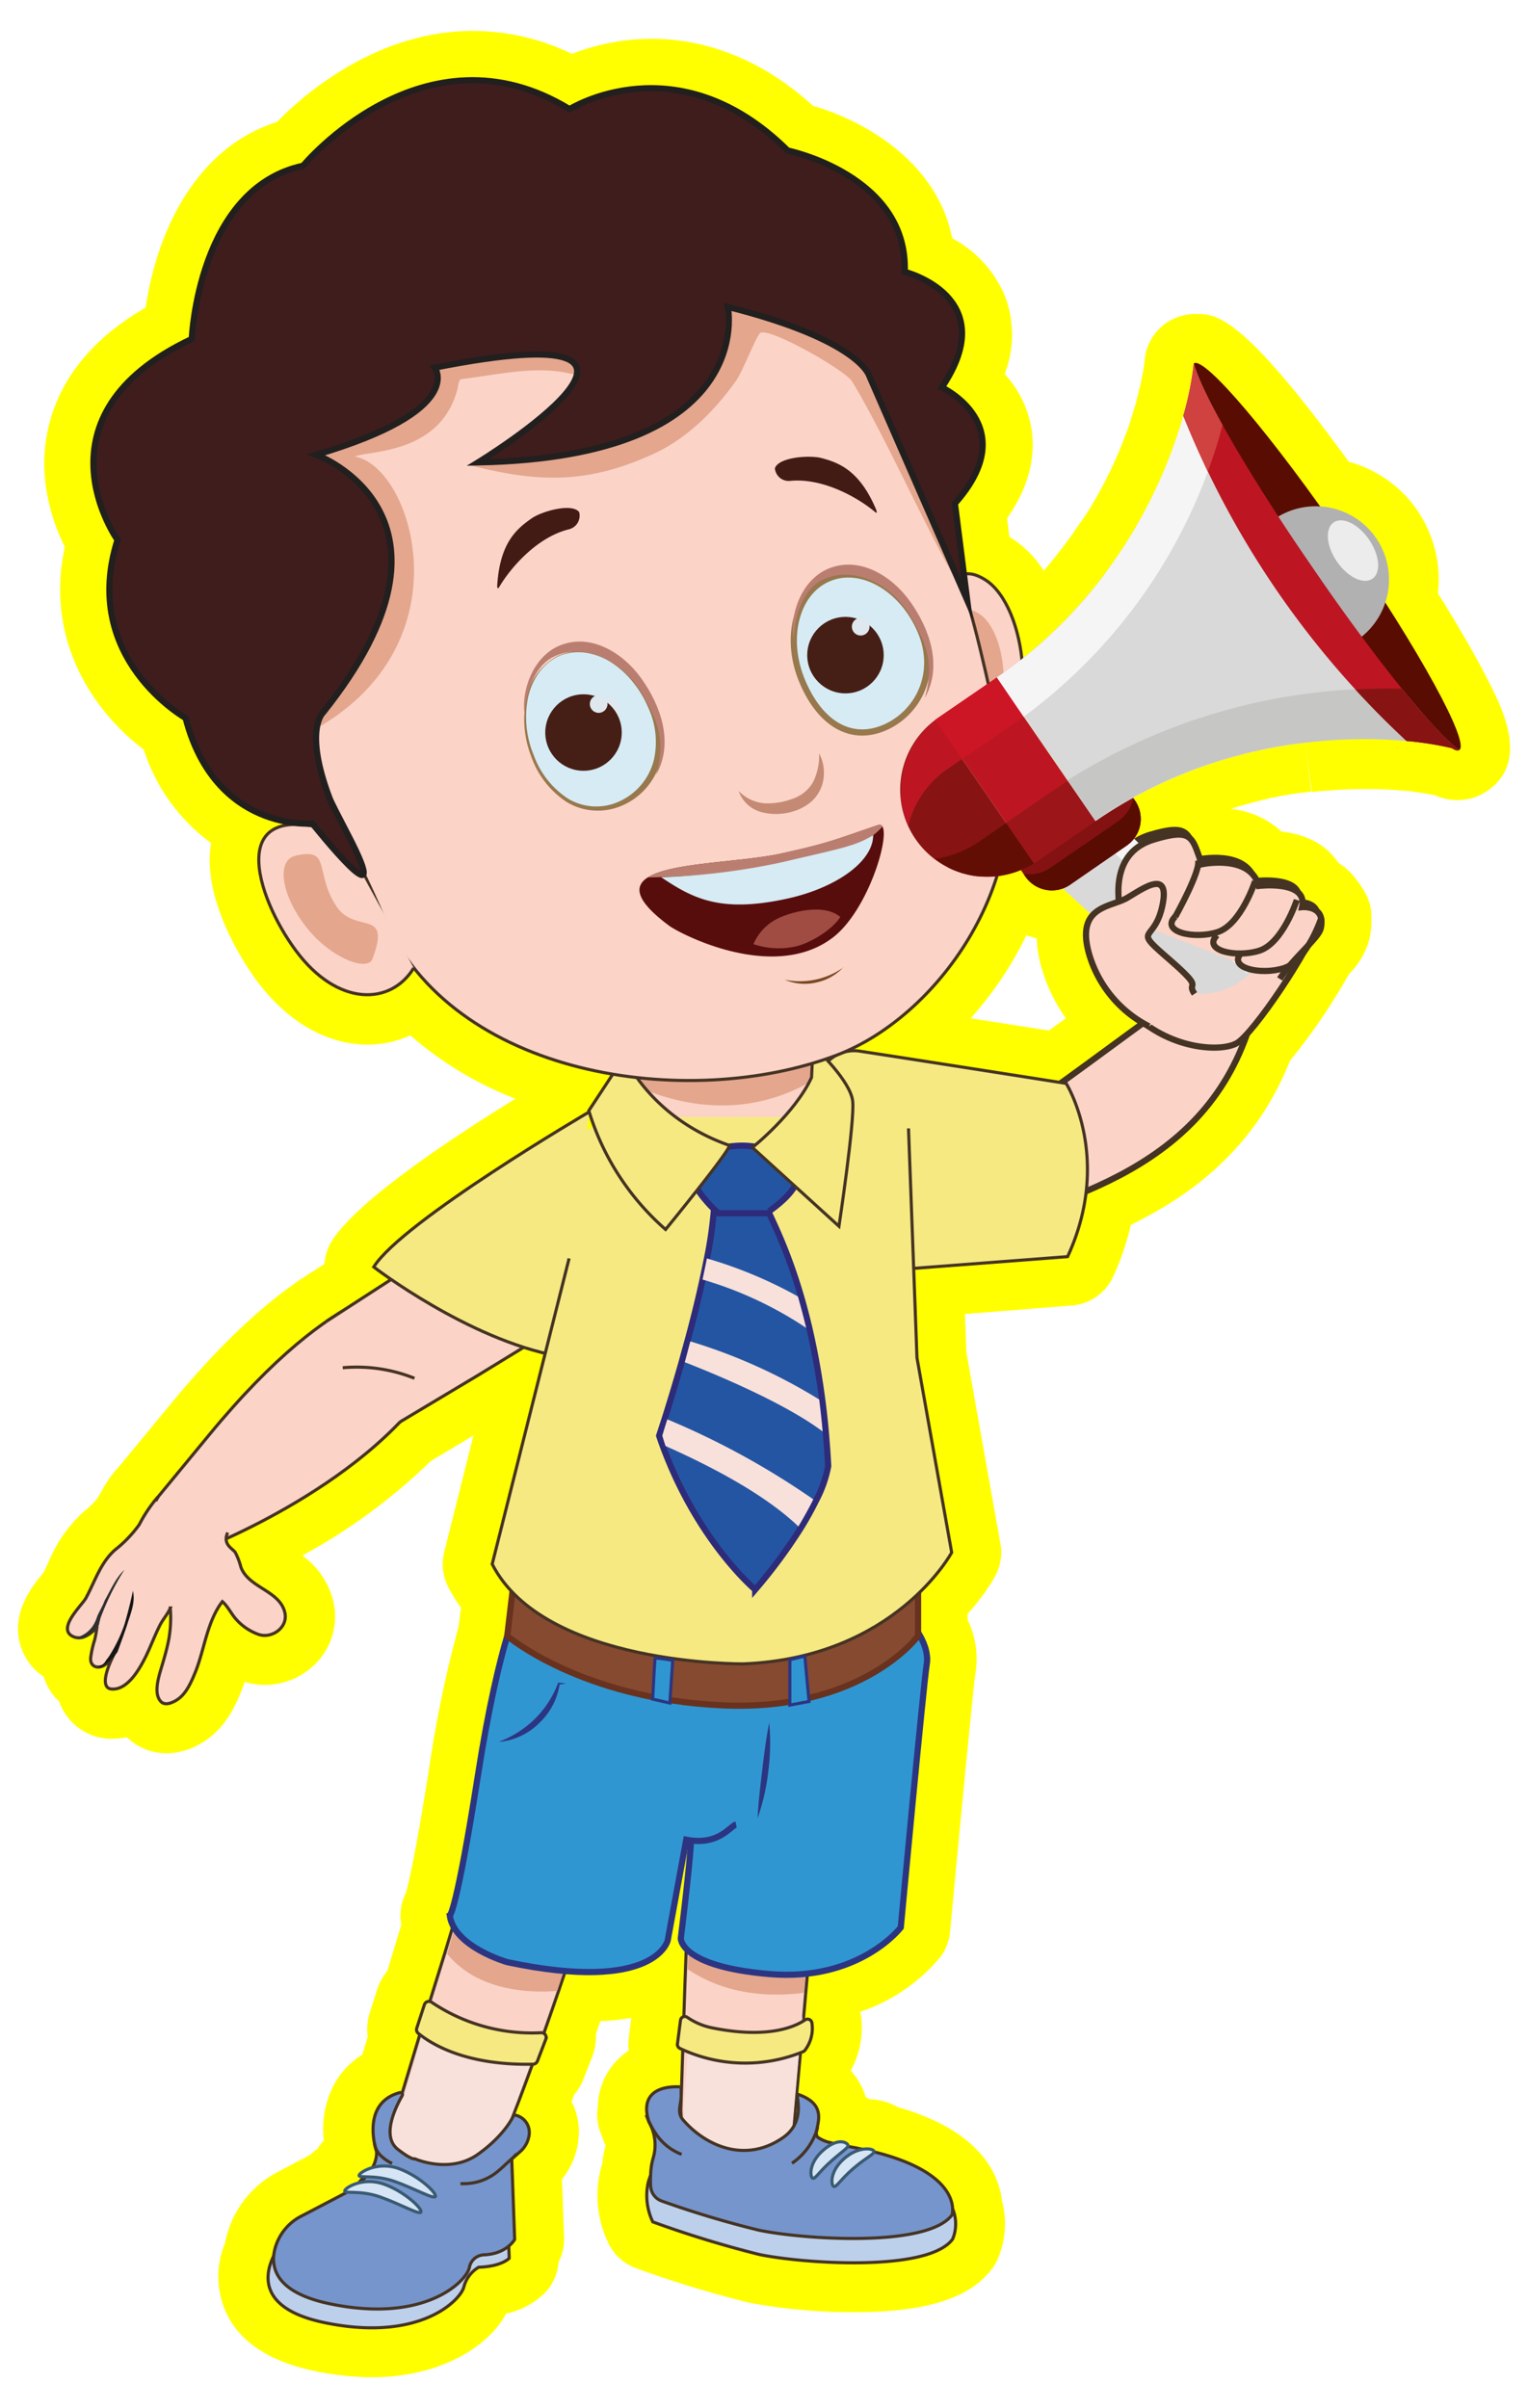 <svg id="Layer_1" data-name="Layer 1" xmlns="http://www.w3.org/2000/svg" width="247.02" height="389.23" viewBox="0 0 247.02 389.23">
  <defs>
    <style>
      .cls-1 {
        fill: #ff0;
      }

      .cls-2, .cls-4 {
        fill: #fbd3c7;
      }

      .cls-12, .cls-14, .cls-15, .cls-2, .cls-4, .cls-46, .cls-8 {
        stroke: #453323;
      }

      .cls-10, .cls-12, .cls-13, .cls-14, .cls-15, .cls-16, .cls-17, .cls-19, .cls-2, .cls-26, .cls-27, .cls-4, .cls-46, .cls-8, .cls-9 {
        stroke-miterlimit: 10;
      }

      .cls-12, .cls-14, .cls-15, .cls-16, .cls-17, .cls-2, .cls-8 {
        stroke-width: 0.5px;
      }

      .cls-3 {
        fill: #e4a68d;
      }

      .cls-5 {
        fill: #161616;
      }

      .cls-6 {
        fill: #303030;
      }

      .cls-7 {
        fill: #f8e1db;
      }

      .cls-8 {
        fill: #bcd0eb;
      }

      .cls-17, .cls-9 {
        fill: #3096d2;
        stroke: #2c3581;
      }

      .cls-10 {
        fill: #864a30;
        stroke: #68321e;
      }

      .cls-11, .cls-12 {
        fill: #f6e982;
      }

      .cls-13 {
        fill: #2455a3;
        stroke: #2d2b7a;
      }

      .cls-14, .cls-46 {
        fill: none;
      }

      .cls-15 {
        fill: #7595cc;
      }

      .cls-16 {
        fill: #d6e5f5;
        stroke: #395a72;
      }

      .cls-18 {
        fill: #2c3581;
      }

      .cls-19 {
        fill: #d95c78;
        stroke: #8d2338;
      }

      .cls-20, .cls-26 {
        fill: #d6ebf4;
      }

      .cls-21 {
        fill: #98784d;
      }

      .cls-22 {
        fill: #ba7e70;
      }

      .cls-23 {
        fill: #dee8ee;
      }

      .cls-24 {
        fill: #580d0d;
      }

      .cls-25 {
        fill: #a04c43;
      }

      .cls-26 {
        stroke: #98784d;
      }

      .cls-27 {
        fill: #3f1d1d;
        stroke: #221f1f;
      }

      .cls-28 {
        fill: #431b15;
      }

      .cls-29 {
        fill: #c48a74;
      }

      .cls-30 {
        fill: #451e15;
      }

      .cls-31 {
        fill: #7a4922;
      }

      .cls-32 {
        fill: #841212;
      }

      .cls-33 {
        fill: #590c02;
      }

      .cls-34 {
        fill: #d9d9d9;
      }

      .cls-35 {
        fill: #f5f5f5;
      }

      .cls-36 {
        fill: #881313;
      }

      .cls-37 {
        fill: #bd1622;
      }

      .cls-38 {
        fill: #cd1625;
      }

      .cls-39 {
        fill: #005087;
      }

      .cls-40 {
        fill: #b1b1b1;
      }

      .cls-41 {
        fill: #630e05;
      }

      .cls-42 {
        fill: #9c1519;
      }

      .cls-43 {
        fill: #c6c6c5;
      }

      .cls-44 {
        fill: #d04240;
      }

      .cls-45 {
        fill: #ececec;
      }
    </style>
  </defs>
  <g>
    <path class="cls-1" d="M60.06,384.24a46.21,46.21,0,0,1-9.12-1c-7.17-1.47-12-4.57-14.27-9.21a14.08,14.08,0,0,1-.27-11.53c.06-.35.13-.7.22-1A16.29,16.29,0,0,1,45,351l5.17-2.72a9.46,9.46,0,0,1,1.18-1,8.71,8.71,0,0,1,1-1.31,15.68,15.68,0,0,1,1.56-8.88,12.94,12.94,0,0,1,4.66-5l.88-2.89a8.79,8.79,0,0,1,.34-3.9L61,321.48a8.86,8.86,0,0,1,1.62-2.92l2.26-7.47-.06-.39A8,8,0,0,1,65.6,306c.33-1.1,1.47-5.54,3.8-20.35a189.06,189.06,0,0,1,4.76-22.81l.36-3a25.4,25.4,0,0,1-2.08-3.38,8,8,0,0,1-.63-5.58l4.73-18.86-6.9,4.13a94.1,94.1,0,0,1-20.78,15.28A12.69,12.69,0,0,1,53.92,259a10.75,10.75,0,0,1-2.17,9.08,11.55,11.55,0,0,1-8.9,4.25,10.89,10.89,0,0,1-3.27-.49c-.14.38-.28.76-.43,1.15-.92,2.29-2.59,6.47-6.67,8.8a11.15,11.15,0,0,1-5.55,1.59,9.14,9.14,0,0,1-6.41-2.58,11.61,11.61,0,0,1-2.22.22,8.25,8.25,0,0,1-.86,0,9,9,0,0,1-7.15-4.44A10.4,10.4,0,0,1,9.56,275l-.37-.37A9,9,0,0,1,7.06,271a9.23,9.23,0,0,1-4-6.11c-.84-4.79,2.18-8.51,3.8-10.51l.2-.25c.23-.46.46-1,.7-1.46a22.87,22.87,0,0,1,5.61-8.2l.25-.21a12.64,12.64,0,0,0,2.19-2.19c.18-.26.32-.54.48-.81a18.51,18.51,0,0,1,2.64-3.87l.45-.51,8.3-10.06c6.93-8.4,13.69-15,20.11-19.47a7.68,7.68,0,0,1,.65-.47l.47-.3c.59-.4,1.17-.77,1.73-1.12l1.82-1.18a8,8,0,0,1,1.18-3.69c4-6.38,18.79-16.29,29.69-23a57.08,57.08,0,0,1-17-10.25,16.37,16.37,0,0,1-6.88,1.5c-6.64,0-13-3.69-18-10.39-1-1.39-9-12.49-7.32-22.19a29.92,29.92,0,0,1-10.89-15.11C16,115.74,7.06,104.29,10.48,88.4,8.39,84.19,5.8,76.75,8,68.36c2-7.55,7.19-13.81,15.55-18.65,1.57-10.86,7.28-25.55,21.23-30C49.16,15.22,60.89,5,76.46,5a36.8,36.8,0,0,1,16,3.71,35.8,35.8,0,0,1,12.92-2.44c6.58,0,16.29,1.93,26.07,10.85,8.15,2.34,20,8.93,22.49,21.39A18.81,18.81,0,0,1,162.52,48a17.6,17.6,0,0,1-.1,12.45,17.36,17.36,0,0,1,4.19,8.11c.75,3.6.57,9-3.8,15.2l.36,3,.4.25a17.1,17.1,0,0,1,5.16,5.24l1-1.19.45-.55c.24-.28.52-.63.79-1l.4-.49c.31-.41.63-.82.93-1.23l.16-.21c.4-.53.74-1,1.08-1.51l.36-.52c.2-.28.39-.57.58-.85L175,84c.21-.32,1-1.51,1-1.51.27-.44.55-.91.82-1.38l.29-.51c.2-.34.36-.64.52-.93l.36-.66.55-1s.23-.45.24-.48c.11-.2.4-.79.4-.79.18-.37.37-.76.54-1.14s.23-.48.33-.69l.6-1.35.52-1.24c.39-1,.77-2,1.12-2.92l.09-.25c.12-.34.22-.65.33-.95l0-.15c.35-1,.66-2.06,1-3.09l0-.19c.11-.4.21-.76.3-1.11l.39-1.65.22-1.05s.15-.81.19-1l.17-1.17c0-.24.06-.44.08-.63a8.15,8.15,0,0,1,3.44-5.93h0a8.44,8.44,0,0,1,4.81-1.49c3.29,0,7.35,0,24.73,23.89A19.86,19.86,0,0,1,228,81l.23.27.13.18c.25.32.5.64.73,1a19.65,19.65,0,0,1,3.36,13.44c3.44,5.5,6.27,10.41,8.24,14.32,2.29,4.53,6.54,13-.26,17.63a8.46,8.46,0,0,1-4.8,1.48h0a9,9,0,0,1-3.7-.8l-.31-.06-.83-.15-.93-.15c-1-.16-2.13-.3-3.23-.4h-.15c-.33,0-.71-.07-1.09-.09h-.15l-1.28-.08h-.12l-1.45-.05h-.05c-.51,0-1,0-1.55,0h-.28c-1.57,0-3.17.06-4.75.16h-.09l-1.78.14h0c-.59,0-1.19.11-1.79.19L211,120l1,7.94-1.36.18-.28,0c-.58.08-1.18.17-1.78.28h-.07c-.62.1-1.23.22-1.86.34l-.6.13c-.29,0-1.08.23-1.08.23l-.61.14-1,.25-.72.18-1.69.47-.87.25-1.14.36a14,14,0,0,1,8.22,3.66c5,.56,7.62,2.8,9,4.77.1.11.2.23.29.35a10.07,10.07,0,0,1,3,2.89,11.05,11.05,0,0,1,.88,1.27,8.1,8.1,0,0,1,1.37,4.89,12.84,12.84,0,0,1-.34,3.28,12.66,12.66,0,0,1-3.29,5.6,98.79,98.79,0,0,1-9.54,14c-5.76,14.6-16.63,22.09-25.71,26.5a42.8,42.8,0,0,1-2.89,8.42,8,8,0,0,1-6.69,4.63L156,212.38l.23,6.23,5.5,30.91a8,8,0,0,1-.83,5.2,34,34,0,0,1-4.47,6.11v1a14.42,14.42,0,0,1,1.29,8.42c-.38,2.41-2.73,27-4.13,42a8,8,0,0,1-1.6,4.1,28.84,28.84,0,0,1-12.93,8.82,8.83,8.83,0,0,1,.19,1.27,14.43,14.43,0,0,1-1.72,8.26,10.56,10.56,0,0,1,2.42,4.26l.7.35a9.61,9.61,0,0,1,4.47,1.26c13.11,3.75,16.3,10.54,16.85,15.08a14.38,14.38,0,0,1-.82,9.79,7.84,7.84,0,0,1-.76,1.23c-3.57,4.81-10.67,7.05-22.34,7.05a90.86,90.86,0,0,1-17-1.55,178,178,0,0,1-18.22-5.56,8,8,0,0,1-4.4-3.89,17.68,17.68,0,0,1-1.27-12.32l.18-.58a17.92,17.92,0,0,1,.58-3.07,7.45,7.45,0,0,1-.56-1.34l0-.05c-.13-.29-.24-.58-.35-.88a8,8,0,0,1-.37-3.91,11.15,11.15,0,0,1,2.49-6.87,10.86,10.86,0,0,1,2.52-2.26,8.85,8.85,0,0,1,0-2.12l.41-3.18a35.33,35.33,0,0,1-5,.54c-.24.68-.48,1.38-.73,2.08a8.71,8.71,0,0,1-.57,3.61L94.34,336a8.68,8.68,0,0,1-1.53,2.58c-.14.37-.27.74-.41,1.1a10.79,10.79,0,0,1,1.12,6,12.05,12.05,0,0,1-2.67,6.53l.34,9.4a8,8,0,0,1-.89,4,8,8,0,0,1-2,4.77,12.53,12.53,0,0,1-6.47,3.56C79,379.28,71.19,384.24,60.06,384.24ZM169.58,166.57l2.74-2a26.11,26.11,0,0,1-3.92-8.08,19.84,19.84,0,0,1-.81-4.87,13.63,13.63,0,0,1-1.67-.43,58.15,58.15,0,0,1-9,13.4Z"/>
    <g>
      <path class="cls-2" d="M99.28,167.9s.55,2.93,1.41,6.65c1.28,5.56,3.26,12.9,5.12,14.89,3.12,3.33,22.25,2.9,25.62-3.67,1.88-3.66,1.66-8.4,1.11-11.88a32.39,32.39,0,0,0-1.11-4.77,24.24,24.24,0,0,0-3-5.2c-5.58-7.28-13-6.13-19-3.24A41.61,41.61,0,0,0,99.28,167.9Z"/>
      <path class="cls-3" d="M99.28,167.9s.55,2.93,1.41,6.65c15.21,7.64,26.34,3,31.85-.66a32.39,32.39,0,0,0-1.11-4.77,24.24,24.24,0,0,0-3-5.2,49.85,49.85,0,0,0-5.49-1.54c-2.7-.51-8.28-1.15-13.48-1.7A41.61,41.61,0,0,0,99.28,167.9Z"/>
      <g>
        <path class="cls-4" d="M151.22,200.7c19.24-6.24,43-10.66,50.75-34.69l-9.85-5.68c-1.58.23-30.39,22.82-37.58,25.87"/>
        <g>
          <g>
            <g>
              <path class="cls-2" d="M66.7,208.11S55,206.17,33.83,231.9L25,242.61l7.63,7.78s28.12-10.73,38.48-29.07S66.7,208.11,66.7,208.11Z"/>
              <polyline class="cls-2" points="52.76 213.58 67.73 203.89 74.11 199.76 88.92 215.16 77.25 222.3 64.66 229.83"/>
            </g>
            <g>
              <path class="cls-2" d="M25.17,242.59h0c.5-.79.5-.79-.29.14a23,23,0,0,0-2.37,3.7,20,20,0,0,1-3.89,4.06c-2.37,2.07-3.26,5.1-4.72,7.79-.59,1.11-4.57,4.76-2.3,6.12,1.47.88,3.07-.2,4.08-1.45a20.45,20.45,0,0,1-.36,2.05,16.75,16.75,0,0,0-.67,3c-.07,1.37,1.09,1.77,2.14,1.2a6.32,6.32,0,0,0,1.25-1c-.5,1.07-2,4.63,0,4.8,2.62.21,4.57-3.34,5.53-5.27.81-1.65,1.44-3.38,2.26-5,.5-1,1.29-1.84,1.7-2.83a19.94,19.94,0,0,1-.23,5c-.25,1.34-.61,2.63-1,3.95-.45,1.59-1.66,4.78-.27,6.19.67.68,1.78.18,2.43-.2,1.65-.94,2.53-3.13,3.2-4.78,1.39-3.55,1.87-8.09,4.29-11.2.9.78,1.51,2.12,2.3,2.95a8.82,8.82,0,0,0,3.58,2.37c2.13.71,4.73-1.13,4.23-3.48-.79-3.63-5.82-4-7.11-7.38a11.12,11.12,0,0,0-.91-2.39c-.43-.66-2.11-1.28-1.23-3.22"/>
              <path class="cls-5" d="M20.12,262.56a23.9,23.9,0,0,1-2.24,4.75,6.48,6.48,0,0,1-.67.95c-.35.62-.86,1.15-1.39,1,.14.27.45.32,1-.11A8.49,8.49,0,0,0,19,267c.49-1.34,1.12-3.06,1.56-4.4.55-1.79,1.36-3.6.93-5.47C21.11,258.9,20.65,260.75,20.12,262.56Z"/>
              <path class="cls-6" d="M16,262.62c.06-.36.16-.72.25-1.09a41.63,41.63,0,0,1,3.86-7.8c-1.41,1.28-2.28,3.38-3.17,4.92-.39,1-.65,1.39-1.11,2.33-.1.2-.35,1-.48,1.19a4.47,4.47,0,0,1-2.19,2.2,2.45,2.45,0,0,1-.85.33,1.43,1.43,0,0,0,1.52-.09,12.52,12.52,0,0,0,2.15-2Z"/>
            </g>
          </g>
          <path class="cls-2" d="M64.88,352c6.17,4.4,13.21,1.1,16.89-7.22,1.14-2.58,2.71-6.72,4.34-11.22.18-.51.35-1,.54-1.53L88,328.4c.8-2.26,1.58-4.51,2.29-6.57,1.94-5.66,3.38-10,3.38-10l-19.79-2.69-2,6.65L69.64,323l-1.45,4.8-.15.49-3.12,10.35S58.69,347.65,64.88,352Z"/>
          <path class="cls-7" d="M65.43,352c5.89,4.4,12.62,1.1,16.14-7.22,1.09-2.58,2.59-6.72,4.14-11.22l.52-1.53c-3.61-.37-12.31-1.92-17.64-4.27l-.14.49-3,10.35S59.52,347.65,65.43,352Z"/>
          <path class="cls-2" d="M110.06,341.1c.41,7.2.61,12.13.69,15.35.29-3.47,1.09-7.56,3-8.43,6.94-3,13.69,4.85,14.55-4.21.45-4.75,1.08-11.8,1.63-17.95.12-1.31.23-2.57.33-3.77.46-5.22.79-9.1.79-9.1l-20-1.16-.23,6.45-.11,2.92Z"/>
          <path class="cls-3" d="M111.17,318.28c6.54,4.41,13.93,4.45,18.8,3.81.44-5.22.76-9.1.76-9.1l-19.34-1.16Z"/>
          <path class="cls-3" d="M72.28,315.79c4.88,6,13.21,6.38,17.8,6,1.88-5.66,3.28-10,3.28-10l-19.13-2.69Z"/>
          <path class="cls-7" d="M110.57,340.64c.39,7,.58,11.85.67,15,.27-3.39.87-8.44,2.92-8.23,6.23.61,13.16,4.73,14-4.12.43-4.64,1-11.53,1.56-17.54.4,3.48-4.56,5.19-4.85,4.88,0,0-9.55-.91-13.4-3.77Z"/>
          <path class="cls-8" d="M66.2,352s5.61,2.5,10.16-.72,5.56-.68,5.49.72l.47,13s-1.2,1.33-4.93,1.45A5.2,5.2,0,0,0,75,369.59c-.46,2.1-7,9-22.42,5.84s-6.89-13.08-6.89-13.08l9.11-4.79s5.2-9.75,8.58-7.12C65.77,352.32,66.2,352,66.2,352Z"/>
          <path class="cls-9" d="M112.16,296.47l1.4-29.6,33.87-12.26v7.88s2.91,3.33,2.39,6.48-4.2,42.57-4.2,42.57-6.66,8.75-21.2,7.53-14.36-5.78-14.36-5.78,2.1-16.82,1.57-16.82"/>
          <path class="cls-9" d="M119,294.89c-.88.18-2.8,3.51-8.06,2.46l-3,16.29S106,322.22,82,317.14c0,0-8.58-2.45-9.29-7.53,0,0,1.06-.41,4.56-22.71s6.85-28.25,6.85-28.25L119,265.82"/>
          <path class="cls-10" d="M148.42,254.61v9.81s-8.94,12.26-31.71,11.21S82,264.42,82,264.42l1.17-9.81Z"/>
          <path class="cls-11" d="M101.12,180.52h37a0,0,0,0,1,0,0v28.35a0,0,0,0,1,0,0H91.36a0,0,0,0,1,0,0v-18.6A9.76,9.76,0,0,1,101.12,180.52Z"/>
          <path class="cls-12" d="M139.05,169.91c13.54,2.08,33.31,5.2,33.31,5.2s7.58,12.09.23,28L147.79,205l-14.93-26A6.07,6.07,0,0,1,139.05,169.91Z"/>
          <path class="cls-12" d="M95.25,179.72S65,197.42,60.42,204.78c0,0,15.21,11.72,29.81,14.41"/>
          <path class="cls-12" d="M146.87,182.38l1.37,37.08,5.61,31.47s-9.11,17-33.63,18c0,0-32.25.35-40.65-16.12L92,203.4"/>
          <path class="cls-13" d="M106.56,232.06c.17.52.34,1,.53,1.52h0c5.68,15.57,15,23.35,15,23.35a84.35,84.35,0,0,0,7.34-9.91,50.57,50.57,0,0,0,2.46-4.42,19.61,19.61,0,0,0,2-5.64c-.1-1.94-.24-3.8-.4-5.6s-.33-3.3-.53-4.85a120.21,120.21,0,0,0-2.12-11.85c-.41-1.74-.84-3.37-1.27-4.88-2.81-9.7-5.84-14.39-5.72-15.09.34-2-8.29-1.29-8.29-1.29a66.66,66.66,0,0,1-1.27,10c-.22,1.12-.46,2.26-.71,3.41-.72,3.32-1.56,6.69-2.42,9.86-.31,1.1-.6,2.18-.89,3.23-1.08,3.84-2.11,7.16-2.8,9.37C106.9,231,106.56,232.06,106.56,232.06Z"/>
          <path class="cls-14" d="M67,222.77a25.07,25.07,0,0,0-11.59-1.7"/>
          <g>
            <path class="cls-8" d="M128.92,343.81c-.57-.19.4,4.45-2,6.56s-14.71-.47-18-6.08v-3.15s-4.83-.94-1.56,5.72a28.73,28.73,0,0,0-2.56,5.84,9.84,9.84,0,0,0,.73,6.42,172,172,0,0,0,17.17,5.26c6.54,1.4,27.21,3,31.29-2.45,0,0,4.59-9.23-14-12.62,0,0-7.15.94-7.85-.11S134.43,345.67,128.92,343.81Z"/>
            <path class="cls-15" d="M104.92,343a7.45,7.45,0,0,1,.7,5.72,10.4,10.4,0,0,0-.43,2.7v0a13.3,13.3,0,0,0,0,2,2.68,2.68,0,0,0,1.78,2.33,157.76,157.76,0,0,0,15.65,4.7c6.54,1.41,27.21,3,31.29-2.45a3.09,3.09,0,0,0,.09-.87h0c0-1.91-1.35-6.48-12.64-9.31l-1.46-.34-.86-.18-.67-.14-.69-.13-.93-.16-.71-.13c-.59-.12-1.25-.27-1.88-.45h-.06a5.88,5.88,0,0,1-1.78-.76.91.91,0,0,1-.24-.24,1.13,1.13,0,0,1-.08-.78c.21-1.55,1.56-4.45-3-6-.57-.18,1.54,4.25-2.43,7-6.1,4.22-12.52,1.31-16.14-2.87-1.07-1.25-.31-2.38-.31-4v-1.32S102.81,336.47,104.92,343Z"/>
            <path class="cls-14" d="M104.47,341.83a12.63,12.63,0,0,0,1.47,2.91,8.69,8.69,0,0,0,4.25,3.47"/>
            <path class="cls-14" d="M132.19,343.81a10.32,10.32,0,0,1-4.16,5.84"/>
          </g>
          <path class="cls-15" d="M67.08,348.93s5.61,2.5,10.16-.72,5.84-6.38,5.84-6.38A2.86,2.86,0,0,1,85.55,345a4.33,4.33,0,0,1-1.5,2.8l-1.32,1.16.47,13s-1.29,2.37-5,2.49a2.49,2.49,0,0,0-2.33,2.1c-.47,2.1-7,9-22.42,5.84-8.81-1.8-9.8-5.82-9-8.92a8.32,8.32,0,0,1,4.29-5.29l7-3.66s5.37-2.92,5.13-6.77c0,0-2.7-7.79,3.76-9.52a.34.34,0,0,1,.39.49c-1,1.75-3.44,6.55-.7,8.68C66.65,349.21,67.08,348.93,67.08,348.93Z"/>
          <path class="cls-16" d="M58.06,351.57c-.2.57,2.41-.15,5.69,1s6.44,3,6.64,2.43-2.66-3.32-5.94-4.5S58.27,351,58.06,351.57Z"/>
          <path class="cls-16" d="M131.3,352c.4.44,1-.9,3.21-2.82s2.87-2.17,2.48-2.61-1.77-.91-3.94,1S130.91,351.51,131.3,352Z"/>
          <path class="cls-16" d="M134.7,353.33c.4.45,1-.89,3.22-2.81s3.71-2.45,3.32-2.9-2.61-.63-4.79,1.29S134.31,352.88,134.7,353.33Z"/>
          <path class="cls-16" d="M55.73,354.08c-.2.56,2.4-.15,5.69,1s6.44,3,6.64,2.44-2.66-3.32-6-4.5S55.93,353.52,55.73,354.08Z"/>
          <path class="cls-14" d="M83.55,348.21c0-.16-.63.57-.76.67-1,.84-1.87,1.81-2.94,2.55a8.53,8.53,0,0,1-5.41,1.5"/>
          <path class="cls-14" d="M60.53,346.39a3.56,3.56,0,0,0,1,2,7.23,7.23,0,0,0,1.85,1.29"/>
          <path class="cls-12" d="M67.61,328.64c2.45,2,8.09,5.22,18.56,5a.81.81,0,0,0,.71-.5l1.37-3.59a.76.76,0,0,0-.76-1,29,29,0,0,1-17.73-4.94.77.77,0,0,0-1.15.4l-1.25,3.84A.77.77,0,0,0,67.61,328.64Z"/>
          <path class="cls-12" d="M131.26,327a.71.71,0,0,0-1.11-.52c-1.73,1.17-6.12,3.06-14.93,1.3a10.83,10.83,0,0,1-4.08-1.7.7.7,0,0,0-1.13.47l-.49,3.8a.71.71,0,0,0,.39.73,24.66,24.66,0,0,0,19.93.53.88.88,0,0,0,.25-.18A5.82,5.82,0,0,0,131.26,327Z"/>
          <path class="cls-17" d="M105.92,268h0c-.1.28-.38,6.31-.4,6.63l0,0,2.77.63s0,0,0,0l.46-6.88A20.13,20.13,0,0,0,105.92,268Z"/>
          <path class="cls-17" d="M130.11,267.71c-.34,0-2.42.56-2.42.56s0,7.32,0,7.32l3.1-.58Z"/>
          <path class="cls-7" d="M113.57,206.81a60.88,60.88,0,0,1,16.75,7.81c-.41-1.74-.9-3.56-1.33-5.07a70.27,70.27,0,0,0-14.71-6.15C114.06,204.52,113.82,205.66,113.57,206.81Z"/>
          <path class="cls-7" d="M110.7,220.17c6.22,2.43,16.49,6.85,22.29,11.2-.15-1.68-.36-3.61-.56-5.17a88.37,88.37,0,0,0-20.83-9.39C111.3,217.91,111,219.13,110.7,220.17Z"/>
          <path class="cls-7" d="M107.07,232.07c.17.51.34,1.15.53,1.65h0c6.12,2.73,15.6,7.38,21.47,13,1-1.69,1.79-3.11,2.41-4.38a127,127,0,0,0-23.6-12.93C107.32,231.15,107.07,232.07,107.07,232.07Z"/>
          <path class="cls-18" d="M124.35,278.43a34.66,34.66,0,0,1-.14,7.82,33.82,33.82,0,0,1-1.74,7.62c.13-2.62.45-5.18.75-7.74S123.85,281,124.35,278.43Z"/>
          <path class="cls-18" d="M91.48,272.11c-.38.07-.77.12-1.15.17l.15-.12a10.86,10.86,0,0,1-3.35,6.38,10.48,10.48,0,0,1-6.52,3,16.71,16.71,0,0,0,5.83-3.69,16,16,0,0,0,3.74-5.74l0-.13h.1C90.71,272,91.1,272.05,91.48,272.11Z"/>
          <path class="cls-13" d="M125.82,186.64c-1-.36-4.44-2.8-11.44-.47s1.75,9.93,1.75,9.93h7.71S134.11,189.68,125.82,186.64Z"/>
          <path class="cls-12" d="M131.43,169.12c.81.59,6.07,5.69,6.42,8.86s-2.22,20.22-2.22,20.22l-14-12.73s6.89-5.49,9.57-11.33Z"/>
          <path class="cls-12" d="M117.88,185.12c.66.23-10.28,13.6-10.28,13.6a41.54,41.54,0,0,1-12.41-19.2l5.76-8.76S105.07,180.63,117.88,185.12Z"/>
          <g>
            <g>
              <g>
                <path class="cls-19" d="M62.25,88.59s-13.14-52.45,6.69-49.7C76.87,40,81.41,47.34,83,51.49c3.43,8.89-10,14.22-13.49,5.36a20.81,20.81,0,0,1-1.27-5c-2.07-15.26-7,1.68-4.63,34.13Z"/>
                <g>
                  <path class="cls-2" d="M152.53,100.22s.14-10.7,6.76-6.5,9.1,22.65,1,31.37S152.53,100.22,152.53,100.22Z"/>
                  <path class="cls-3" d="M153.56,103.71s.2-7.36,4.69-4.54,6,15.49.35,21.57S153.56,103.71,153.56,103.71Z"/>
                </g>
                <path class="cls-2" d="M141.15,60.82c14.9,32.09,14.83,32.37,21.11,60.94,4.61,21-10.75,42.66-27.09,48.82-24,9.06-62.07,3.55-73.17-22.36-8.26-19.3-15.74-27.87-19.89-34.72C29,91.87,39.05,38.81,69.43,28.73,97.86,19.3,124.74,25.46,141.15,60.82Z"/>
                <g>
                  <g>
                    <path class="cls-20" d="M90.43,106c-5.26,2.29-7.11,9.78-4.13,16.73s8.74,9.46,14,7.17,8-8.52,5.06-15.47S95.69,103.67,90.43,106Z"/>
                    <path class="cls-21" d="M90.45,106A8.45,8.45,0,0,0,87,108.9a11,11,0,0,0-1.71,4.22,16.13,16.13,0,0,0,1,8.95,14.07,14.07,0,0,0,5.52,7,8.86,8.86,0,0,0,8.5.37,10,10,0,0,0,5.4-6.62,13.3,13.3,0,0,0-1-8.65,17.08,17.08,0,0,0-2.32-3.84,14.72,14.72,0,0,0-3.28-3.07,10.64,10.64,0,0,0-4.17-1.72A8.29,8.29,0,0,0,90.45,106Zm0-.09a9.87,9.87,0,0,1,9,.87,15.89,15.89,0,0,1,6.21,6.94,16.14,16.14,0,0,1,1.38,4.54,11.82,11.82,0,0,1-.28,4.77,10.81,10.81,0,0,1-6,7.09A9.82,9.82,0,0,1,96,131a9.43,9.43,0,0,1-4.5-1.45,14.51,14.51,0,0,1-5.64-7.34,16.48,16.48,0,0,1-.8-9.16A9.87,9.87,0,0,1,90.41,105.91Z"/>
                  </g>
                  <path class="cls-22" d="M84.87,115.83c0-3.89,1.57-8,4.34-9.53,4.81-2.61,11.56.1,15,6.53,1.67,3.14,3.57,6.23,1.86,12.41,2.92-5.23.71-11.2-2.33-15.5s-8.34-7.49-13.33-5.37C86.05,106.21,84.13,111.93,84.87,115.83Z"/>
                  <path class="cls-23" d="M98.44,116.34a1.72,1.72,0,0,0,1.86-1.68,1.93,1.93,0,0,0-1.65-2,1.71,1.71,0,0,0-1.86,1.68A1.93,1.93,0,0,0,98.44,116.34Z"/>
                </g>
                <g>
                  <path class="cls-24" d="M108.17,149.62c1.76,1.31,16.93,9.24,26.49,1.9,5.51-4.23,9.16-15.94,8-17.92a.54.54,0,0,0-.71-.25c-7,2.38-7.75,2.84-15.4,4.55-6.67,1.5-18,1.45-21.83,3.92C102.43,143.27,102.76,145.6,108.17,149.62Z"/>
                  <path class="cls-22" d="M104.7,141.82a195.05,195.05,0,0,0,19.47-1.39c13.52-1.61,17.53-5.69,18.47-6.83a.54.54,0,0,0-.71-.25c-7,2.38-7.75,2.84-15.4,4.55C119.86,139.4,108.55,139.35,104.7,141.82Z"/>
                </g>
                <path class="cls-25" d="M128.76,152.94a12.68,12.68,0,0,1-6.95-.34,8.17,8.17,0,0,1,4.34-4.33c3-1.28,7.48-2,9.69-.05C134.47,150.35,131,152.39,128.76,152.94Z"/>
                <path class="cls-20" d="M106.89,141.79a110.55,110.55,0,0,0,19.74-2.47c9.37-2.22,11.57-2.52,14.53-4.33,0,4.24-5.93,8.5-13.87,10.25C116.37,147.64,111.93,145.15,106.89,141.79Z"/>
                <g>
                  <path class="cls-26" d="M133.88,93.52c-5.26,2.29-7.11,9.78-4.13,16.73s8,9.64,13.29,7.34,8.74-8.69,5.76-15.64S139.14,91.23,133.88,93.52Z"/>
                  <path class="cls-22" d="M128.32,103.39c.05-3.89,1.56-8,4.34-9.52,4.81-2.62,11.56.09,15,6.52,1.66,3.14,3.56,6.24,1.86,12.41,2.91-5.23.71-11.2-2.33-15.5s-8.34-7.49-13.33-5.36C129.49,93.78,127.58,99.49,128.32,103.39Z"/>
                </g>
                <g>
                  <path class="cls-2" d="M54.89,134.63c-19-6.28-13.43,10.45-7.07,19,6.75,9.12,15.36,8.89,19.07,2.82"/>
                  <path class="cls-3" d="M50,150.44c3.84,4.55,9.45,6.61,10.22,4.53,3.1-8.3-2.81-3.86-5.87-8.53-3.57-5.45-.72-9.51-6.58-8.13C44.53,139.08,45.48,145.07,50,150.44Z"/>
                </g>
                <path class="cls-3" d="M119,61.52c-3.47,4.89-7.9,9.32-13.3,11.81-10.56,4.86-18.52,4.76-29.85,1.83C83,72,92.3,65.65,94.63,61.09c-6.67-2.42-12.89-.69-20,.18-.53.06-.52,1-.66,1.53-2.71,10.76-14.63,10-16.61,11,9.79,1.69,19.16,33.1-10.34,46-2.57,1.12-5.14-4.76-6.89-7a22.9,22.9,0,0,1-4.67-12.12,32.84,32.84,0,0,0-.57-5.79c-.53-2-1.67-3.71-2.13-5.68-.81-3.49.62-7,2.13-10.24A96.25,96.25,0,0,1,49.33,56c6-6.76,13.39-12.34,21.86-15.26C77.4,38.6,84,37.92,90.57,37.38c9-.75,18.12-1.25,26.82,1.21A83.63,83.63,0,0,1,128,42.7a22.37,22.37,0,0,1,6.18,3.56,20.31,20.31,0,0,1,3.3,4.12c8.38,12.74,16.1,31.1,18.64,46.16-5.54-9.07-12.84-25.82-18.37-34.89-1.12-1.83-13.55-8.89-14.86-7.82C122.22,54.38,120,60.17,119,61.52Z"/>
                <path class="cls-27" d="M117.66,49.6s5.07,24.24-40.37,25.14c0,0,40.33-24.7-7-15.32,0,0,5.23,6.89-19.16,14.08,0,0,26.62,9.77,1.09,41.68,0,0-3.11,2.73,1,13.68.37,1,1.46,3,3,6,8.18,15.74-5.72-1.76-5.72-1.76S34.81,134.58,30,116.05c0,0-17.1-9.62-11-28.78,0,0-14.34-20.06,12-32.48,0,0,1-24.37,18-28,0,0,19.49-23.57,43.08-9.15,0,0,17.4-11,35.26,6.69,0,0,19.48,4,18.92,19.61,0,0,15.93,4,6,18.68,0,0,13.31,6.18,2.11,18.76L156.36,97,140.53,60.77S139.09,55,117.66,49.6Z"/>
                <path class="cls-28" d="M125.27,75.69h0c.62-1.83,5.68-2.16,7.55-1.65,2.84.76,6.08,2,8.72,8.09.23.53.32,1-.12.59-2.66-2.24-8.32-5.5-13.64-5A2.24,2.24,0,0,1,125.27,75.69Z"/>
                <path class="cls-28" d="M93.63,82.77h0c-1.18-1.52-6.06-.12-7.66,1-2.43,1.69-5.09,3.91-5.57,10.59-.05.57,0,1,.31.51,1.77-3,6-8,11.23-9.31A2.27,2.27,0,0,0,93.63,82.77Z"/>
                <path class="cls-29" d="M132.42,121.76a6.73,6.73,0,0,1,.43,5.28,6.12,6.12,0,0,1-1.59,2.43,7.72,7.72,0,0,1-2.45,1.48,9.49,9.49,0,0,1-5.46.38,5.38,5.38,0,0,1-3.94-3.49,6.52,6.52,0,0,0,4.22,2,11.37,11.37,0,0,0,4.48-.73,6,6,0,0,0,3.31-2.65A9.67,9.67,0,0,0,132.42,121.76Z"/>
              </g>
              <g>
                <circle class="cls-30" cx="94.33" cy="118.4" r="6.18"/>
                <circle class="cls-23" cx="96.78" cy="113.79" r="1.43"/>
              </g>
              <g>
                <circle class="cls-30" cx="136.68" cy="105.89" r="6.18"/>
                <circle class="cls-23" cx="139.14" cy="101.29" r="1.43"/>
              </g>
            </g>
            <path class="cls-31" d="M136.37,156.31a8.34,8.34,0,0,1-4.44,2.5,8.25,8.25,0,0,1-5.08-.46,12.21,12.21,0,0,0,9.52-2Z"/>
          </g>
        </g>
        <g>
          <path class="cls-4" d="M181.62,150.65s-5.23-12.9,4.33-15.73c6.28-1.86,6.15-.31,7.72,4,0,0,7.82-1.69,9.22,3.49,0,0,8.07-1,7,3.44,0,0,3.95-.37,3,3.48s-10.29,17.85-13,19.31-11,.95-17-5.08-1.39-12.95-1.39-12.95"/>
          <g>
            <rect class="cls-32" x="185.7" y="136.61" width="5.49" height="9.66" rx="1.16" transform="translate(-44.16 179.01) rotate(-46.07)"/>
            <path class="cls-33" d="M188.61,139.23l-.34-.51.84-.45L193,142a1.17,1.17,0,0,1,0,1.64l-.6.62h0l-1.6,1.66a1.16,1.16,0,0,1-1.64,0l-.41-.39A5.8,5.8,0,0,0,188.61,139.23Z"/>
            <path class="cls-34" d="M166.24,138.25s22.53,22.35,28.11,22.37c0,0,5.76.36,9.88-5.84,0,0-22.59-19.55-25.84-24.7Z"/>
            <path class="cls-35" d="M201.53,157.32c-3.35-2.91-21.72-19-26.77-25.28l3.4-2.29c3.26,5.15,25.84,24.7,25.84,24.7A14.35,14.35,0,0,1,201.53,157.32Z"/>
            <path class="cls-32" d="M180.88,125.6l2.62,3.81a5.22,5.22,0,0,1-1.35,7.26L173,143a5.22,5.22,0,0,1-7.26-1.35l-2.62-3.81Z"/>
            <path class="cls-33" d="M169.9,140.2l10.81-7.42a6.11,6.11,0,0,0,2.52-3.75l.27.38a5.22,5.22,0,0,1-1.35,7.26L173,143a5.22,5.22,0,0,1-7.26-1.35l-.26-.39A6.08,6.08,0,0,0,169.9,140.2Z"/>
            <path class="cls-36" d="M151.21,116.36l15.92,23.18a14.07,14.07,0,0,1-15.92-23.18Z"/>
            <rect class="cls-37" x="158.1" y="110.45" width="12.08" height="28.15" transform="translate(-41.66 114.79) rotate(-34.48)"/>
            <path class="cls-34" d="M193,58.73c1.06,4.46,8.74,17.8,19.09,32.88s20,27,23.83,29.62c-8.89-2.46-35-4.89-58.82,11.49L161.15,109.5C185,93.12,192.1,67.9,193,58.73Z"/>
            <path class="cls-33" d="M211.31,92.14c11.85,17.25,22.86,30.28,24.6,29.09s-6.46-16.15-18.31-33.41S194.73,57.54,193,58.73C192.62,59,199.46,74.88,211.31,92.14Z"/>
            <path class="cls-37" d="M146.83,133.45h0c-.14-.32-.27-.64-.38-1l-.09-.22c-.1-.3-.2-.61-.28-.92a2.68,2.68,0,0,1-.07-.27c-.08-.31-.14-.61-.2-.92a2.93,2.93,0,0,0-.05-.29c0-.3-.08-.61-.11-.91,0-.1,0-.2,0-.29,0-.31,0-.62,0-.93v-.24a14.49,14.49,0,0,1,.37-3l.06-.29c.06-.23.13-.46.2-.68s.11-.36.17-.53.15-.4.23-.6l.24-.58.27-.54c.1-.2.21-.4.32-.59s.19-.34.29-.5l.4-.6.32-.45c.15-.2.32-.4.49-.6s.21-.26.33-.39.4-.42.61-.62l.31-.3a12.09,12.09,0,0,1,1-.85l4.32,6.3-2.91,2v0A15.83,15.83,0,0,0,146.83,133.45Z"/>
            <path class="cls-38" d="M165.47,115.8c-.58.42-1.16.84-1.76,1.25l-8.18,5.61-4.34-6.32,10-6.84h0Z"/>
            <path class="cls-35" d="M161.15,109.5h0q1-.69,2-1.41l.6-.45c.45-.34.91-.69,1.35-1l.61-.48,1.44-1.19.37-.31c.59-.51,1.16-1,1.72-1.53l.44-.41,1.23-1.16.53-.53c.39-.38.76-.76,1.14-1.15l.44-.46q.75-.8,1.47-1.59l.24-.28q.6-.67,1.17-1.35l.46-.55.92-1.14.44-.55c.36-.46.7-.91,1-1.36l.22-.29c.4-.54.78-1.08,1.16-1.62l.39-.57.74-1.09.42-.64c.24-.37.47-.73.69-1.1.12-.19.25-.38.36-.57.32-.51.63-1,.93-1.55l.35-.61.56-1,.4-.74c.16-.29.31-.58.46-.88s.27-.5.39-.75.31-.61.46-.92.42-.86.62-1.29c.12-.25.24-.5.35-.75l.39-.87.27-.62.39-.91c.07-.16.13-.32.2-.49.46-1.11.87-2.2,1.25-3.26a2.77,2.77,0,0,1,.1-.26l.36-1.06.06-.18A55.74,55.74,0,0,0,193,58.73h0c.45,1.89,2.1,5.4,4.64,10l-.33,1.22a86.12,86.12,0,0,1-31.83,45.9Z"/>
            <path class="cls-39" d="M222,86.22h0a1.13,1.13,0,0,1-.1-.13Z"/>
            <path class="cls-40" d="M206.55,83.55a11.85,11.85,0,0,1,13.39,19.51Z"/>
            <path class="cls-41" d="M165.69,140.31c-.29.14-.58.27-.88.39l-.34.13c-.3.11-.61.21-.92.29l-.27.08a13.83,13.83,0,0,1-2.45.43l-.34,0c-.29,0-.59,0-.88,0h-.4l-.86,0-.37,0a11,11,0,0,1-1.15-.18l-.32-.07-.83-.22c-.17,0-.33-.1-.49-.15l-.64-.23-.52-.21c-.2-.08-.4-.18-.59-.27L153,140c-.31-.16-.61-.34-.91-.52l-.47-.33-.44-.32a17.85,17.85,0,0,0,6.59-2.45l4.92-3.38,4.49,6.54a12.66,12.66,0,0,1-1.14.63A2.09,2.09,0,0,1,165.69,140.31Z"/>
            <path class="cls-42" d="M170.15,127.84h0c.82-.56,1.65-1.1,2.47-1.63l4.45,6.49h0l-9.94,6.83L162.64,133Z"/>
            <path class="cls-43" d="M226.64,111.32c4.1,5.07,7.4,8.62,9.27,9.91h0c-4.59-1.28-13.75-2.53-24.82-1.2l-.18,0-1.43.19-.21,0c-1.4.2-2.84.44-4.3.73l-.56.12-1.2.26-.7.16-1.17.28-.77.2-1.9.52-1,.29-1,.31-1,.33-1,.33-1.19.43-.86.32c-.6.23-1.21.47-1.81.72l-.82.34c-.41.18-.82.35-1.23.54l-.85.38-1.32.63-.71.35c-.66.33-1.32.67-2,1l-.55.3-1.51.85-.72.43c-.47.28-.94.56-1.4.86-.23.13-.45.27-.67.41-.66.43-1.33.86-2,1.32l0,0-4.46-6.5A96.24,96.24,0,0,1,226.64,111.32Z"/>
            <path class="cls-37" d="M193,58.73c1.06,4.46,8.74,17.8,19.09,32.88s20,27,23.83,29.62a51.41,51.41,0,0,0-8.53-1.46,145.72,145.72,0,0,1-36.09-52.56A50.57,50.57,0,0,0,193,58.73Z"/>
            <path class="cls-44" d="M191.29,67.21a50.57,50.57,0,0,0,1.7-8.48h0c.45,1.89,2.1,5.4,4.64,10l-.33,1.22c-.55,2-1.23,4.06-2.05,6.28C193.84,73.24,192.51,70.25,191.29,67.21Z"/>
            <path class="cls-36" d="M235.91,121.22a51.42,51.42,0,0,0-8.52-1.45q-4.32-4-8.28-8.33c2.64-.14,5.16-.17,7.53-.12,4.1,5.07,7.4,8.62,9.27,9.9Z"/>
            <path class="cls-45" d="M216.13,90.77c1.73,2.52,4.29,3.76,5.73,2.78s1.19-3.82-.54-6.34-4.29-3.76-5.72-2.77S214.4,88.26,216.13,90.77Z"/>
          </g>
          <path class="cls-4" d="M206.89,158.22c2.14-3.37,6.24-6.55,6.61-8.11.91-3.86-3-3.49-3-3.49,1-4.41-7-3.43-7-3.43-1.4-5.19-9.22-3.5-9.22-3.5-1.57-4.35-1.44-5.9-7.72-4-6.54,1.93-6.17,8.58-5.27,12.59"/>
          <path class="cls-4" d="M185.76,165.89a19.16,19.16,0,0,1-9.67-11.61c-2.28-7.9,3.46-7.59,6.12-9.15s7-4.78,5.69,1.31-5,3.31,1.06,8.57,2.69,3.46,4.15,5.63"/>
          <path class="cls-4" d="M193.67,139c.57,1.6-3.68,9.18-3.68,9.18"/>
          <path class="cls-46" d="M202.89,142.45s-2.27,7-6.07,8.21-9.26-.06-6.83-2.52"/>
          <path class="cls-46" d="M209.65,145.46s-2.28,7-6.07,8.2-9.26-.06-6.83-2.51"/>
          <path class="cls-46" d="M213.64,148.27s-2.28,7-6.07,8.21-9.26-.06-6.83-2.52"/>
        </g>
      </g>
    </g>
  </g>
</svg>
